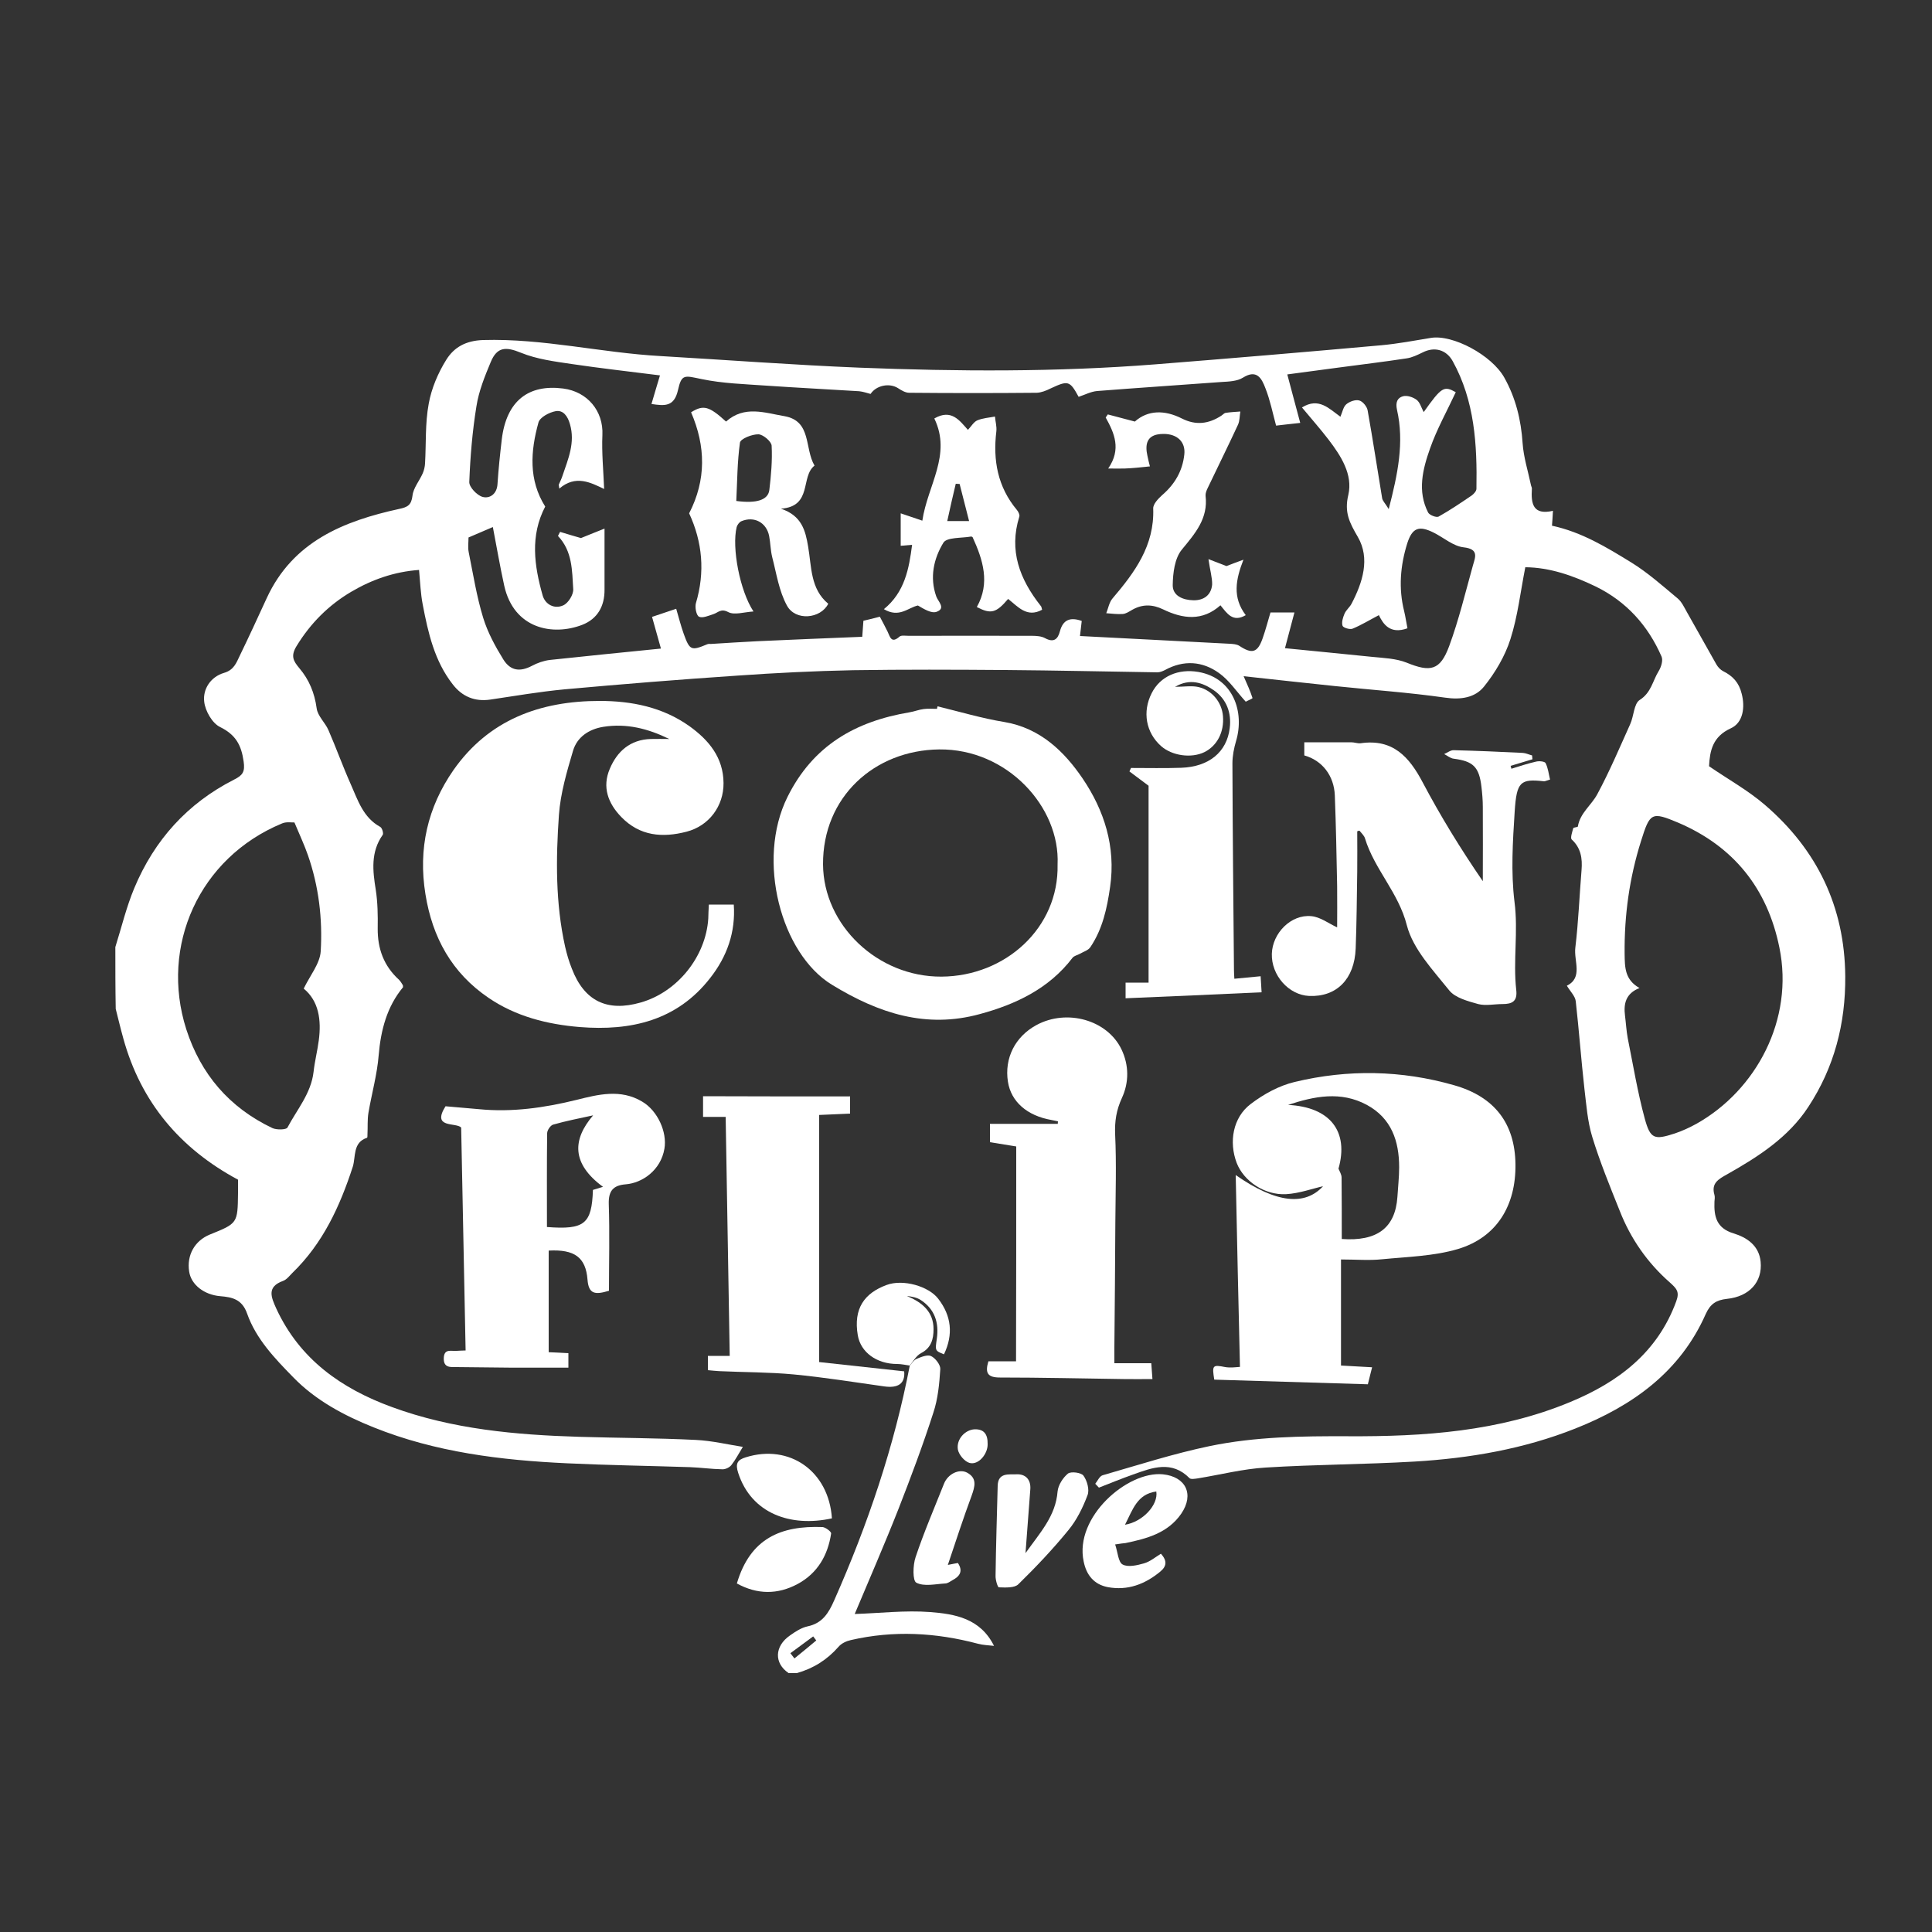 <?xml version="1.0" encoding="UTF-8"?> <svg xmlns="http://www.w3.org/2000/svg" xmlns:xlink="http://www.w3.org/1999/xlink" version="1.1" id="Layer_1" x="0px" y="0px" viewBox="0 0 1000 1000" style="enable-background:new 0 0 1000 1000;" xml:space="preserve"><rect x="0" y="0" width="1000" height="1000" fill="#333333" stroke="none"/> <path style="fill:#FFFFFF;" d="M59.7,490.2c3.2-10.2,5.7-20.7,9.8-30.5c10.4-24.9,27.5-43.9,51.7-56.2c4.4-2.2,5.7-4,4.9-9.4 c-1.2-8.5-4.1-13.8-12.2-17.8c-4.1-2-7.7-8.4-8.2-13.1c-0.8-6.6,3.4-12.9,10.2-14.9c5.2-1.5,6.4-5.2,8.2-8.9 c4.8-9.9,9.4-19.9,14-29.9c13.5-29.2,39.7-39.8,68.6-46.1c4.2-0.9,6.2-1.9,6.8-6.8c0.4-4,3.6-7.7,5.3-11.6c0.7-1.6,1.1-3.4,1.2-5.1 c0.6-10.3,0-20.8,1.9-30.9c1.4-7.9,4.8-15.9,9.1-22.8c4-6.4,10-9.9,19.1-10.2c31-0.9,61.1,6.6,91.8,8.3c34.3,2,68.6,4.6,102.9,6 c51,2,102,2.3,153-1.7c39.1-3.1,78.2-6.4,117.2-9.9c8.6-0.8,17.1-2.4,25.6-3.8c11.3-1.9,31.5,8.9,38,20.5c5.9,10.5,8.7,21.9,9.5,34 c0.5,7.3,2.8,14.4,4.3,21.6c0.1,0.7,0.6,1.4,0.5,2c-0.5,7.6,0.5,13.8,10.9,11.4c-0.2,3.3-0.3,5.7-0.5,7.7c15.4,3.3,28.3,11.2,41,19 c8.6,5.3,16.2,12.1,24,18.6c2.2,1.8,3.5,4.8,5,7.4c5.1,8.9,10,17.9,15.1,26.8c0.8,1.4,2.1,2.8,3.5,3.5c5,2.5,8.2,5.9,9.6,11.7 c1.8,6.9,0.8,15-5.7,17.9c-9.4,4.3-10.8,11.7-11.2,19.6c9.9,6.8,20.2,12.5,28.9,20c27,23.2,41.3,52.7,41.6,88.7 c0.2,24.5-5.7,47.2-19.1,67.6c-10.3,15.8-25.9,25.8-42,34.9c-4.5,2.5-8.4,4.6-6.6,10.7c0.3,1.1,0.1,2.3,0,3.5 c-0.3,7.6,1,13.7,9.9,16.4c6.9,2.1,13.2,6.3,14,14.7c1,10.3-5.7,18-17.5,19.2c-5.4,0.6-8.5,2.5-10.9,7.8 c-13.3,30.1-38,47.6-67.5,59.3c-26.7,10.6-54.7,15.4-83.2,17.1c-25.7,1.5-51.4,1.5-77.1,3.1c-11.8,0.7-23.4,3.7-35.1,5.6 c-1.4,0.2-3.6,0.6-4.3-0.1c-9.2-9.3-19.2-5.5-29.2-1.9c-6,2.1-11.8,4.5-17.7,6.8c-0.6-0.7-1.3-1.3-1.9-2c1.2-1.5,2.2-3.9,3.8-4.4 c18.4-5.3,36.7-11.2,55.4-15.1c23.6-4.9,47.6-5.2,71.8-5.1c39,0.2,78-2.4,114.8-17.7c24.9-10.3,45.2-25.6,54.9-52.1 c1.8-4.9,0.4-6.5-3.4-9.9c-11.5-10.1-20.2-22.6-25.8-36.9c-5.1-12.7-10.3-25.4-14.3-38.5c-2.4-7.9-3-16.4-4-24.7 c-1.7-15.1-2.8-30.3-4.5-45.4c-0.3-2.6-2.8-5-4.6-8c8.5-4.2,3.5-12.8,4.4-19.8c1.6-13.3,2.1-26.7,3.2-40c0.5-6.1-0.3-11.5-5.1-15.9 c-0.8-0.8,0.3-3.9,0.8-5.8c0.1-0.5,2.3-0.5,2.4-0.9c1.1-7,7.1-11.1,10.1-16.8c6.3-11.7,11.5-24,17-36.2c1.9-4.2,1.9-10.6,4.9-12.5 c6-3.8,6.7-9.9,9.8-14.9c1.3-2.1,2.4-5.6,1.5-7.6c-7-16-18.1-28.4-34-36.2c-11.8-5.7-23.9-9.9-36.5-10c-2.5,12.6-3.9,25.3-7.7,37.2 c-2.8,8.8-7.9,17.4-13.7,24.6c-4.6,5.7-11.9,6.9-20.1,5.7c-18.9-2.7-38.1-4-57.1-6c-15.7-1.6-31.3-3.4-47.2-5.1 c1.8,4.1,3.4,7.6,4.6,11.3c0.1,0.3-2.9,1.5-3.5,1.9c-4.9-5.4-8.6-11.1-13.8-14.8c-8.6-6.2-18.3-6.9-28-1.6c-1.2,0.6-2.6,1.2-3.9,1.2 c-26.2-0.4-52.5-1-78.7-1.2c-26.3-0.2-52.6-0.3-78.9,0.1c-20,0.4-40,1.4-59.9,2.8c-29.8,2-59.6,4.4-89.4,7.1 c-12.8,1.2-25.6,3.4-38.4,5.3c-8.1,1.2-14.6-1.6-19.4-7.8c-9.5-12.1-12.8-26.7-15.6-41.4c-1.1-5.6-1.3-11.5-1.9-17.9 c-12.8,0.9-24.4,5-35.1,11.3c-11.7,6.9-21.1,16.3-28.3,28.1c-3.2,5.2-1.6,7.8,1.4,11.4c5.1,6,7.9,12.8,9,20.8 c0.5,4,4.4,7.4,6.1,11.3c4,9.2,7.4,18.7,11.5,27.9c3.7,8.3,6.4,17.3,15.3,22.2c1,0.5,1.8,3.4,1.3,4.1c-6.3,8.9-5.2,18.6-3.6,28.5 c1,6.5,1.1,13.3,1,19.9c-0.1,10.5,3.1,19.4,11,26.6c0.8,0.8,1.4,1.8,2,2.8c0.1,0.2,0.1,0.5,0.1,1.1c-8.3,10-11.5,22.1-12.6,35.2 c-0.8,10-3.6,19.8-5.3,29.8c-0.6,3.6-0.3,7.4-0.5,11.1c0,0.6,0,1.7-0.2,1.8c-7.5,2.4-5.8,9.9-7.4,15c-6.7,20.6-15.5,39.7-31.3,55 c-1.5,1.5-2.9,3.4-4.8,4.1c-8.6,3.1-6.1,8.5-3.5,14.3c12.1,26.2,33.6,41.4,59.9,51c31.3,11.5,64.1,14.4,97.1,15.4 c20,0.6,40.1,0.6,60.1,1.6c8.4,0.4,16.7,2.4,24.4,3.6c-2.1,3.4-3.8,6.7-6,9.5c-1,1.2-3.1,2.2-4.7,2.1c-5.6-0.1-11.1-0.9-16.6-1.1 c-21.2-0.7-42.5-1-63.7-2c-34.2-1.6-68-5.7-100.1-18.6c-15.5-6.2-30.2-14.1-41.7-26c-9.4-9.6-19.2-19.8-23.8-32.9 c-2.6-7.4-7.7-8.5-13.9-9c-8.3-0.7-15.1-5.9-16.1-12.8c-1.3-8.5,2.9-15.9,10.7-19.1c14.4-5.8,14.4-5.8,14.6-21.4c0-2.3,0-4.7,0-7 c-30-16.1-50.3-40.1-59.4-73.2c-1.4-5-2.6-10.1-3.9-15.2C59.7,511.7,59.7,500.9,59.7,490.2z M289.5,252.9c-0.1-0.7-0.2-1.3-0.3-2 c0.7-1.6,1.5-3.2,2-4.8c2.9-8.6,6.6-17,3.8-26.6c-1.2-4.2-3.5-7.3-7.3-6.7c-3.4,0.6-8.3,3.2-9,5.9c-4.1,14.8-5.2,29.7,3.5,43.5 c-7.9,15.1-5.7,30.6-1.3,46.1c1.4,4.7,6.2,7.1,10.7,5c2.6-1.2,5.3-5.6,5.1-8.4c-0.6-9.6-0.4-19.6-7.9-27.5c0.4-0.7,0.7-1.4,1.1-2.1 c4,1.2,7.9,2.4,10.8,3.2c4.5-1.8,8.6-3.5,12.2-4.9c0,11.6,0,21.6,0,31.5c0.1,8.6-3.6,15.2-11.5,18.3c-15.3,5.9-35.4,2.1-40.4-20.2 c-2.2-10-3.9-20-5.9-30.4c-4.8,2-8.5,3.7-12.6,5.4c0,2.5-0.4,5.2,0.1,7.6c2.3,11.4,4.1,22.9,7.5,34c2.3,7.5,6.2,14.7,10.4,21.5 c3.8,6.1,8.8,6.5,14.9,3.3c2.8-1.5,6-2.6,9.1-3c19.4-2.1,38.8-4,57.6-5.9c-1.6-5.7-3.2-11.3-4.6-16.4c5.1-1.7,8.7-2.9,12.5-4.2 c1.3,4.4,2.4,8.8,3.9,13c3.1,8.6,3.9,8.8,12.1,5.4c0.6-0.3,1.4-0.2,2.1-0.2c7.9-0.5,15.8-1,23.7-1.4c18.2-0.8,36.4-1.6,54.5-2.3 c0.2-3.2,0.4-5.8,0.6-8.3c3.1-0.7,5.5-1.3,8.5-2.1c1.3,2.5,2.7,5,4,7.7c1.3,2.7,1.9,6.4,6.2,2.6c0.9-0.8,3.2-0.4,4.8-0.4 c21.3,0,42.6-0.1,63.9,0c2.2,0,4.8,0.2,6.6,1.2c4.4,2.4,6.6,0.7,7.7-3.5c1.6-6.1,5.4-7.5,11.3-5.4c-0.3,2.6-0.6,5.3-0.9,7.8 c26,1.3,51.6,2.7,77.3,4c1.8,0.1,3.8,0.2,5.2,1.1c6.5,4.3,9.4,3.6,12-3.8c1.6-4.5,2.8-9.2,4.1-13.5c4.2,0,7.7,0,12.4,0 c-1.7,6.3-3.3,12.4-4.9,18.5c14.7,1.5,30,2.9,45.2,4.5c6,0.6,12.3,0.8,17.8,3c12.3,5,17.3,4.1,22-8.6c5-13.6,8.4-27.8,12.3-41.8 c1.2-4.2,3.2-8.4-4.8-9.3c-5.4-0.6-10.3-5-15.5-7.6c-7.6-3.8-11.1-2.6-13.7,5.5c-3.6,11.5-4.6,23.3-1.6,35.2 c0.7,2.9,1.1,5.9,1.7,8.8c-9.1,3.3-12.6-2.3-14.8-6.8c-4.8,2.5-9,5.1-13.6,7c-1.4,0.6-4.9-0.5-5.2-1.5c-0.6-1.8,0.2-4.3,1-6.2 c0.8-1.9,2.6-3.3,3.6-5.1c5.8-11.1,9.8-23.5,3.3-34.7c-4.3-7.4-7.1-12.7-4.9-21.8c2.4-10.5-3.8-20.1-10.2-28.5 c-4.3-5.6-9-10.9-13.8-16.7c8.7-5.4,14,0.6,19.9,4.8c1.1-2.6,1.5-5.2,3.1-6.5c1.7-1.4,4.7-2.5,6.7-1.9c1.8,0.5,4,3.2,4.3,5.2 c2.7,15.1,5,30.3,7.5,45.4c0.2,1.3,1.5,2.5,3.4,5.6c4.7-18.2,8.1-34.5,4.3-51.3c-0.9-4,0.2-6.3,3.1-7.1c2.1-0.6,5.3,0.5,7.1,1.9 c1.7,1.3,2.4,4.1,3.6,6.3c9.3-13.1,10.5-13.7,16.6-10.3c-4.5,9.7-9.8,19.1-13.3,29.1c-3.8,10.7-6.7,22.1-1,33.2 c0.7,1.3,4.2,2.7,5.4,2.1c5.9-3.3,11.5-7.1,17.1-10.9c1.1-0.8,2.5-2.3,2.5-3.5c0.4-22.9-0.9-45.5-12.3-66.1 c-3.3-5.9-9.4-7.6-15.5-4.5c-2.7,1.3-5.5,2.7-8.4,3.1c-11.8,1.8-23.6,3.2-35.5,4.8c-8.9,1.2-17.8,2.4-26.2,3.5 c2.3,8.8,4.5,16.8,6.7,25.1c-4.9,0.5-8.9,1-12.5,1.4c-1.8-6.7-3.1-13.2-5.5-19.3c-1.9-5-4.4-10.1-11.7-5.5c-2.9,1.8-7.1,2-10.8,2.2 c-21.6,1.6-43.1,3-64.7,4.7c-3.2,0.3-6.2,1.9-9.5,3c-4.6-8.4-5.4-8.6-14.6-4.3c-2.2,1.1-4.7,2.1-7.1,2.2c-22,0.2-44,0.2-66,0 c-2,0-4.1-1.3-5.8-2.4c-4.4-2.8-11.2-1.5-14.2,3c-1.9-0.5-3.9-1.2-5.9-1.4c-16-1-32.1-1.8-48.1-2.9c-11.2-0.8-22.5-1.1-33.5-3.4 c-8.8-1.8-10.3-2.8-12.2,5.8c-2,8.7-7,8.1-13.7,7.1c1.5-4.9,2.8-9.7,4.4-14.8c-15.9-2-30.9-3.7-45.8-5.9c-8.8-1.3-18-2.5-26.1-5.8 c-7.8-3.2-12.4-3.2-15.7,4.8c-3.1,7.4-6.2,15.1-7.4,22.9c-2.1,12.9-3.2,26.1-3.7,39.2c-0.1,2.6,4,6.9,6.9,7.7c3.7,1,7.4-1.5,7.7-6.6 c0.5-7.7,1.3-15.3,2.2-23c2.4-20.4,14.1-28.8,31.8-26.5c12.5,1.6,20.9,11.6,20.3,24.1c-0.4,9,0.5,18.1,0.9,27.9 C305.8,249.8,298,245.6,289.5,252.9z M848.6,511.4c-7.1,2.8-8.3,8.1-7.5,14.3c0.5,3.9,0.7,7.8,1.4,11.6c2.8,13.9,5.1,28,8.8,41.6 c2.9,10.7,5,11.2,15.5,7.8c3.9-1.3,7.8-3.1,11.4-5.1c30.7-17.3,50.5-53.8,42.8-91.2c-6.2-30.5-23.6-52.3-52.4-64.6 c-13.8-5.8-14.6-5.2-19.2,9.5c-6,19-8.7,38.4-8.5,58.4C841,500.8,841,507.1,848.6,511.4z M152.4,425.7c-1.2,0.1-4.1-0.5-6.4,0.5 C103,444,82.7,489.7,96.4,532.7c7.5,23.3,22.3,40.6,44.6,51.2c2.2,1,7.2,0.9,7.8-0.3c4.9-9.3,12.2-17.6,13.5-28.8 c0.6-5.5,2-10.9,2.7-16.3c1.4-10.6,0-20.4-7.8-26.8c3.2-6.7,8.4-12.9,8.8-19.3c1-16.8-1-33.6-6.6-49.7 C157.6,437.5,155.3,432.6,152.4,425.7z"></path> <path style="fill:#FFFFFF;" d="M408.2,866c-7.6-5.1-7.4-13.9,0.7-19.5c2.8-2,5.9-4,9.1-4.7c7.7-1.6,10.9-6.9,13.8-13.5 c17.3-39.1,31-79.4,39.1-121.5l0,0c1.1-1.2,2.1-2.8,3.4-3.4c2.4-1,5.7-2.4,7.6-1.5c2.2,1,4.9,4.5,4.8,6.7 c-0.5,7.6-1.2,15.4-3.6,22.6c-5.4,16.8-11.6,33.3-18,49.7c-7.2,18.3-15.1,36.4-22.7,54.5c12.9-0.4,26.1-2,39.1-1 c12.7,1,25.9,3.2,33,17.5c-2.8-0.3-5.6-0.4-8.3-1.1c-21.8-5.8-43.7-7-65.8-1.9c-2.3,0.5-4.9,1.7-6.4,3.5c-5.9,6.7-13,11.2-21.6,13.6 C411,866,409.6,866,408.2,866z M422.5,849.1c-0.5-0.7-1.1-1.4-1.6-2.1c-3.9,2.9-7.8,5.8-11.8,8.7c0.7,0.9,1.4,1.8,2.1,2.7 C415,855.4,418.7,852.2,422.5,849.1z"></path> <path style="fill:#FFFFFF;" d="M366.9,468.2c4.2,0,8.1,0,12.9,0c1,14.3-3.5,26.9-12.2,38c-17.2,22.1-41.1,27.5-67.5,25.4 c-16.9-1.4-33.1-5.5-47.2-15.1c-19-12.9-29.1-31.2-32.7-53.7c-3.8-23.5,1.1-44.9,14.5-64.2c18.3-26.1,44.9-35.8,75.7-35.8 c16.6,0,32.6,3.2,46.5,13.1c10,7.2,17.5,16.2,17.6,29.4c0.1,11.9-7.5,22.2-19.2,25.2c-12.4,3.2-24.1,2.3-33.7-7.6 c-6.9-7.1-10-15.5-6-24.9c3.8-9.1,10.6-15.2,21.3-15.5c3-0.1,5.9,0,9.5,0c-11-5.4-22.1-8.2-34.1-6.3c-7.5,1.2-13.6,5.3-15.7,12.4 c-3.2,10.8-6.5,22-7.3,33.2c-1.6,22.8-1.8,45.7,3.2,68.2c0.9,3.9,2,7.7,3.5,11.4c6.4,16.7,18.2,22.5,35.6,17.5 c19-5.4,33.7-23.7,35-43.4C366.6,473.1,366.8,470.9,366.9,468.2z"></path> <path style="fill:#FFFFFF;" d="M639.6,608.2c21.2,14.8,35.9,15.9,45.2,5.8c-5.5,1.2-12.2,3.7-19.1,4.1c-11.2,0.6-22-6.8-25.6-16.2 c-4.1-10.8-2-23.5,7.3-30.5c6.7-5.1,14.7-9.5,22.8-11.4c27.5-6.6,55.2-6.1,82.4,1.7c21.2,6,31.5,20,31.8,40.8 c0.3,21.5-9.7,38-29.8,44c-12.5,3.7-26.1,4-39.3,5.3c-6.7,0.7-13.4,0.1-21.2,0.1c0,18.6,0,36.3,0,54.9c5.2,0.3,10.5,0.6,16.1,0.9 c-0.7,2.9-1.4,5.4-2.2,8.8c-26.6-0.8-53-1.6-79.5-2.4c-1.2-7.5-0.9-7.8,5.7-6.5c1.1,0.2,2.3,0.2,3.5,0.2c1.1,0,2.2-0.2,4.1-0.3 C641,674.5,640.3,642,639.6,608.2z M692.8,604.9c0.6,1.5,1.6,3,1.6,4.6c0.1,10.6,0.1,21.3,0.1,31.8c18.1,1.3,27.7-5.6,28.8-21.8 c0.3-5.1,0.9-10.2,0.9-15.3c0-13.6-4-25.4-16.7-32.3c-13.5-7.3-27.3-4.5-40.8,0C688.7,573,698.2,585.8,692.8,604.9z"></path> <path style="fill:#FFFFFF;" d="M485.3,365.6c11.5,2.8,22.9,6.2,34.5,8.1c18.6,3.1,31.1,15.3,40.6,29.3c11.1,16.4,17.2,35.2,14.2,56 c-1.6,11.2-3.9,21.8-10.2,31.2c-1.1,1.7-3.6,2.4-5.5,3.5c-1.2,0.7-3,1-3.8,2.1c-12.2,16-29.5,24.1-48,29.1 c-27.8,7.6-52.3-0.4-76.5-15.2c-26.3-16-39.3-64.4-23-97.2c13.2-26.6,35.1-39.1,63.1-43.8c2.5-0.4,4.9-1.4,7.4-1.7 c2.3-0.3,4.6-0.1,6.9-0.1C485,366.6,485.1,366.1,485.3,365.6z M547.4,447.5c1.4-29.8-26.1-60-61.3-59.6 c-33.6,0.4-60.3,24.7-60.1,59.5c0.2,31.5,28.3,58.3,61.3,58.1C520.4,505.3,548.1,480.3,547.4,447.5z"></path> <path style="fill:#FFFFFF;" d="M702.5,430.3c0,6.9,0.1,13.9,0,20.8c-0.2,13.3-0.3,26.5-0.8,39.8c-0.6,15.9-9.9,25.2-24.1,24.6 c-10.6-0.5-19.6-10.7-19.3-21.8c0.3-10.7,9.9-20.5,20.4-19.5c4.7,0.4,9,3.8,13.4,5.8c0-6.4,0.1-13.9,0-21.4 c-0.3-15.6-0.6-31.3-1.2-46.9c-0.4-10.2-6.5-18.1-15.8-20.7c0-2.1,0-4.4,0-6.8c8.1,0,16.2,0,24.3,0c1.6,0,3.3,0.7,4.9,0.5 c16.6-2.4,25.1,7,32.1,20.3c9.2,17.4,19.5,34.2,31.1,51.1c0-12.8,0.1-25.6,0-38.5c0-3.4-0.3-6.9-0.7-10.3 c-1.2-10.4-4.3-13.3-14.4-14.6c-1.7-0.2-3.3-1.6-4.9-2.4c1.7-0.7,3.3-2.1,5-2c11.9,0.3,23.8,0.8,35.7,1.4c1.6,0.1,3.2,0.9,4.8,1.3 c0.1,0.7,0.1,1.3,0.2,2c-3.8,1.1-7.5,2.3-11.3,3.4c0.1,0.5,0.3,1,0.4,1.5c4.2-1.3,8.4-2.7,12.8-3.7c1.6-0.4,4.5-0.1,4.9,0.8 c1.3,2.6,1.6,5.6,2.3,8.5c-1.8,0.5-2.5,0.9-3.1,0.9c-12.3-1.4-14.2,0.2-15.2,15.6c-1,15.6-2,31.4-0.1,46.8c2,15.3-0.8,30.5,0.9,45.6 c0.7,5.9-2.1,7.3-7.1,7.3c-4.2,0-8.7,1-12.6,0c-5.3-1.5-11.9-3.2-15-7.1c-8.4-10.5-18.7-21.3-21.9-33.6c-4.3-17-16.8-29-21.7-45.1 c-0.4-1.4-1.8-2.6-2.8-3.9C703.4,429.9,702.9,430.1,702.5,430.3z"></path> <path style="fill:#FFFFFF;" d="M526,593.4c-5.5-0.9-9.4-1.5-13.6-2.2c0-3.2,0-6.1,0-9.5c11.9,0,23.5,0,35.1,0c0-0.4,0.1-0.8,0.1-1.3 c-1.1-0.2-2.2-0.5-3.4-0.7c-12.6-2.2-20.9-9.5-22.5-19.8c-1.9-12.2,3.7-23.3,14.7-29.3c15.8-8.6,36.8-2.7,44.1,12.6 c3.9,8.2,3.9,17.1,0.2,25.1c-2.9,6.3-3.8,12.1-3.5,19c0.7,15.1,0.2,30.3,0.1,45.5c-0.1,21.5-0.3,43-0.5,64.4c0,2.5,0,5,0,8.4 c6.7,0,12.7,0,19.1,0c0.2,3.1,0.4,5.3,0.6,8.2c-5.3,0-10.2,0.1-15,0c-21.3-0.3-42.6-0.8-63.9-0.8c-6.3,0-7.9-2.2-6-8.4 c4.7,0,9.5,0,14.3,0C526,667.3,526,630.5,526,593.4z"></path> <path style="fill:#FFFFFF;" d="M284,647.3c0,17.7,0,34.8,0,52.6c3,0.1,6.4,0.3,10.2,0.5c0,2.4,0,4.6,0,7.5c-9.8,0-19.4,0-29,0 c-9.6-0.1-19.2-0.2-28.8-0.3c-3.2,0-6.9,0.5-6.7-4.7c0.2-5.1,4-3.4,6.7-3.7c1.2-0.1,2.3-0.1,4.6-0.2c-0.8-38.3-1.5-76.5-2.3-115.4 c-2.8-2.8-15.4,0.6-8.1-11c5.7,0.5,11.4,1,17.2,1.5c17.2,1.7,33.9-0.7,50.6-4.8c11.2-2.8,22.8-5.8,34,0.9c8,4.7,13,15.8,11.5,24.4 c-1.9,11.1-11.4,17.7-20,18.4c-6.6,0.5-9,3.5-8.8,10.2c0.5,15.1,0.1,30.2,0.1,44.9c-7.3,2.2-10.5,1.7-11.1-5.7 C303.2,650.7,297.3,646.6,284,647.3z M312.1,614.3c-16.4-12.1-15.8-24.5-5.1-37c-7.3,1.6-14.1,2.9-20.7,4.8 c-1.4,0.4-3.1,2.9-3.1,4.5c-0.2,16.2-0.1,32.4-0.1,48.5c19.5,1.5,23.2-1.6,23.8-19.2C308.2,615.5,309.7,615,312.1,614.3z"></path> <path style="fill:#FFFFFF;" d="M440,567.5c0,2.6,0,5.5,0,8.9c-5.4,0.2-10.5,0.5-16,0.7c0,42.3,0,84.4,0,127.9 c14.5,1.6,29.1,3.2,44,4.8c0.6,6.4-3.2,8.8-10.3,7.8c-15.6-2.2-31.2-4.7-46.9-6.2c-12.8-1.2-25.7-1.1-38.5-1.7 c-1.8-0.1-3.7-0.3-5.9-0.5c0-2.5,0-4.6,0-7.4c3.8,0,7.5,0,11.3,0c-0.7-41.5-1.4-82.3-2.1-123.7c-4,0-7.7,0-11.7,0 c0-3.5,0-6.4,0-10.7C389.2,567.5,414.3,567.5,440,567.5z"></path> <path style="fill:#FFFFFF;" d="M582.6,516.7c0-2.9,0-5.1,0-8.1c4,0,7.8,0,11.9,0c0-34.8,0-68.9,0-101.9c-3.6-2.7-6.8-5.1-9.9-7.4 c0.3-0.6,0.5-1.2,0.8-1.8c8.7,0,17.4,0.2,26-0.1c14.3-0.5,23.6-8.1,25.1-20.5c1-7.9-1.6-15-8.2-19.6c-5.8-4-12.4-6.3-20.1-1.8 c4.6,0,8.6-0.7,12.1,0.1c7.2,1.7,12.1,8,12.7,15c0.7,8.3-3,15.4-9.6,18.7c-6.8,3.3-16.7,1.9-22.4-3.1c-7.9-7-9.8-17.8-4.9-27.4 c4.4-8.8,13.8-12.8,24.2-11c18.2,3.2,23.9,20.9,19.5,35.7c-1.1,3.7-1.9,7.8-1.9,11.6c0.1,35.7,0.5,71.3,0.8,107 c0,1.4,0.1,2.7,0.2,4.5c4.4-0.4,8.5-0.8,13.6-1.3c0.2,2.7,0.3,5.2,0.5,8.3C629.6,514.7,606.5,515.7,582.6,516.7z"></path> <path style="fill:#FFFFFF;" d="M577.2,799.4c1.4,4.2,1.6,9.2,3.9,10.4c2.8,1.5,7.5,0.4,11-0.6c3.2-0.9,6-3.3,8.8-5 c3.3,3.7,3,6.5-0.4,9.3c-7.9,6.5-16.8,9.9-27.1,8c-7.2-1.4-11.1-6.3-12.5-13.3c-4.9-23,22.7-46.9,41-45.1 c11.8,1.2,16.4,10.3,9.5,20.4c-6.9,10-17.8,12.9-28.9,15.2C581.5,798.8,580.3,798.9,577.2,799.4z M582.3,789.2 c9.2-1.5,17.3-10.3,16.2-17.2C588.6,773.3,586.3,781.4,582.3,789.2z"></path> <path style="fill:#FFFFFF;" d="M530.8,803.9c7.6-10.7,15.6-19.2,16.6-31.9c0.3-3.3,2.8-7.2,5.4-9.3c1.6-1.2,6.9-0.5,8,1.1 c1.9,2.6,3.2,7.3,2.1,10.1c-2.4,6.4-5.6,12.9-9.9,18.1c-8,9.8-16.8,19.1-25.9,28c-2,2-6.7,1.7-10.1,1.6c-0.6,0-1.8-3.9-1.7-6 c0.2-15.5,0.7-31.1,1.1-46.6c0.2-7,5.9-5.7,9.8-5.9c4.5-0.2,7.4,2.6,7.1,7.6C532.5,781.1,531.7,791.6,530.8,803.9z"></path> <path style="fill:#FFFFFF;" d="M470.8,706.8c-2.1-0.3-4.3-0.8-6.4-0.8c-10.7,0-18.9-6.1-20.4-14.8c-2.4-14,3.5-21.9,14.9-26.1 c8.6-3.2,21.8,0.7,26.7,7.1c6.9,8.9,7.9,18.5,3,28.8c-4.7-1.9-4.6-1.9-3.7-8.1c1.2-8.3-1.1-15.3-8.3-20c-2-1.3-4.5-1.8-7.2-2.1 c7.9,3.3,13.8,8.1,13.8,17.2c0,5.1-1.2,9.7-6.5,12.4C474.2,701.7,472.7,704.7,470.8,706.8C470.8,706.8,470.8,706.8,470.8,706.8z"></path> <path style="fill:#FFFFFF;" d="M430.6,785.9c-21.4,4.7-41.7-2.5-48.5-23.5c-1.6-4.9-0.4-6.8,3.9-8.1 C408.7,747.2,429,761.5,430.6,785.9z"></path> <path style="fill:#FFFFFF;" d="M381.4,819.6c6.9-23.4,22.8-30,44.3-29.2c1.6,0.1,4.6,2.4,4.5,3.3c-1.7,11.3-7,20.6-17.4,26.2 C402.5,825.4,392,825.4,381.4,819.6z"></path> <path style="fill:#FFFFFF;" d="M490.6,810c2.3-0.5,3.7-0.7,5.2-1c2.8,4.2,1,6.9-2.8,8.9c-1.2,0.7-2.5,1.7-3.8,1.7 c-5.1,0.3-10.9,1.7-14.9-0.4c-2-1-1.8-9.1-0.4-13.2c4.3-12.9,9.7-25.4,14.7-38c2-5.1,7.8-7.9,11.9-5.8c5.4,2.9,4.1,7.2,2.4,12 C498.6,785.8,494.8,797.5,490.6,810z"></path> <path style="fill:#FFFFFF;" d="M511.2,747.5c0.1,5-4.7,11-9.4,9.7c-2.5-0.7-5.5-4.2-6-6.9c-0.9-5.4,3.8-10.3,8.7-10.5 C509.2,739.7,511.3,742.2,511.2,747.5z"></path> <path style="fill:#FFFFFF;" d="M375.8,218.2c9.5-8.5,20.1-4.5,30.2-2.8c14.2,2.5,10.3,16.6,15.6,25.6c-7.4,5.7-0.9,21.1-17.4,22.3 c10.8,3.6,12.7,11.3,14.1,19.7c1.8,10.4,1.1,21.8,10.4,29.5c-3.9,7.8-17,9.1-21.4,0.9c-4.1-7.5-5.4-16.5-7.6-25 c-0.9-3.6-0.9-7.4-1.6-11c-1.4-7-7.8-10.4-14.4-7.6c-1,0.4-2.1,1.9-2.4,3c-2.6,10.6,1.6,32.9,8.7,43.7c-4.9,0.3-9.9,2-13.1,0.3 c-3.8-2-5.2,0.3-7.7,1.1c-2.5,0.8-5.6,2.2-7.4,1.3c-1.4-0.7-2.2-4.9-1.6-7c4.8-16.1,3.4-31.6-3.5-46.5c8.9-17.3,8.6-34.7,1-52.3 C364.1,209.4,367,210.2,375.8,218.2z M381.1,259.3c10.5,1.4,16.4-0.5,17.1-5.6c0.9-7.6,1.6-15.3,1.2-23c-0.1-2.2-4.4-5.8-6.8-5.9 c-3.3-0.1-9.3,2.3-9.6,4.3C381.6,239.1,381.6,249.3,381.1,259.3z"></path> <path style="fill:#FFFFFF;" d="M539.4,315.6c-7.9,4.3-12.5-1.6-17.6-5.6c-6.2,7.3-8.9,8-16.2,4.2c7-12.4,3.2-24.4-2.2-36.2 c-0.2-0.1-0.5-0.3-0.7-0.3c-5,0.9-12.6,0.3-14.4,3.2c-5,8.2-7.2,17.9-3.7,27.8c0.9,2.6,5.2,6.2,0.1,8c-2.7,0.9-6.5-1.5-9.6-3.3 c-5.1,1.1-9.7,6.6-17.6,1.9c10.8-8.8,13-20.9,14.6-33.3c-1.9,0.2-3.9,0.3-5.9,0.5c0-5.7,0-11.1,0-16.8c3.5,1.2,6.7,2.3,11.2,3.8 c2.7-18.3,15.3-34.1,6.2-52.9c8.8-5.1,13,1,17.4,5.9c1.7-1.8,3-4.1,4.8-4.9c2.8-1.2,6.1-1.4,9.2-2c0.2,2.6,1,5.2,0.7,7.7 c-1.8,15,0.7,28.7,10.6,40.6c0.8,0.9,1.6,2.6,1.3,3.5c-5.5,17.6,0.2,32.4,11,46.1C539.1,313.9,539.1,314.7,539.4,315.6z M490.3,269.7c4.8,0,7.7,0,11.3,0c-1.7-6.7-3.3-12.9-4.9-19.2c-0.7,0-1.3-0.1-2-0.1C493.2,256.6,491.8,262.8,490.3,269.7z"></path> <path style="fill:#FFFFFF;" d="M625.5,289.4c3.4,1.3,6.4,2.5,9.3,3.6c2.8-1.1,5.8-2.2,8.8-3.3c-4,10.3-5.8,19.5,1.2,28.7 c-6.7,3.9-9.6-0.8-13.1-5.1c-9.3,8.3-19.4,7.1-29.7,2.1c-5.4-2.6-10.6-2.8-15.9,0.2c-1.6,0.9-3.3,2.1-5,2.2 c-2.8,0.2-5.7-0.2-8.5-0.4c1-2.5,1.5-5.6,3.2-7.6c11.5-13.5,21.8-27.4,21.1-46.6c-0.1-2.3,2.6-5.1,4.7-7c6.5-5.6,10.5-12.5,11.4-21 c0.7-6.4-3.6-10.6-10.7-10.6c-4.7,0-8.9,1.4-8.9,7.3c0,1.3,0.2,2.7,0.5,4c0.4,1.9,0.8,3.7,1.3,5.5c-2.3,0.2-4.7,0.5-7,0.7 c-2,0.2-4,0.3-6,0.4c-2.4,0.1-4.7,0-8.6,0c6.9-10,3.2-18.3-1.3-26.4c0.4-0.5,0.7-1.1,1.1-1.6c4.4,1.2,8.7,2.3,14,3.7 c6.7-6,15.4-6.1,24.3-1.6c7.3,3.7,13.9,2.8,20.4-1.4c0.8-0.5,1.5-1.4,2.3-1.5c2.5-0.4,5-0.5,7.6-0.7c-0.4,2.3-0.3,4.8-1.2,6.8 c-5.1,11-10.5,21.9-15.7,32.8c-0.6,1.2-1.2,2.7-1.1,4c1.4,11.8-5.4,19.5-12.3,27.9c-3.7,4.5-4.6,12.1-4.7,18.3 c-0.1,5.6,5.3,7.8,10.7,7.9c5.4,0.1,9.2-2.7,9.7-8.1C627.5,299,626.3,295.2,625.5,289.4z"></path> </svg> 
